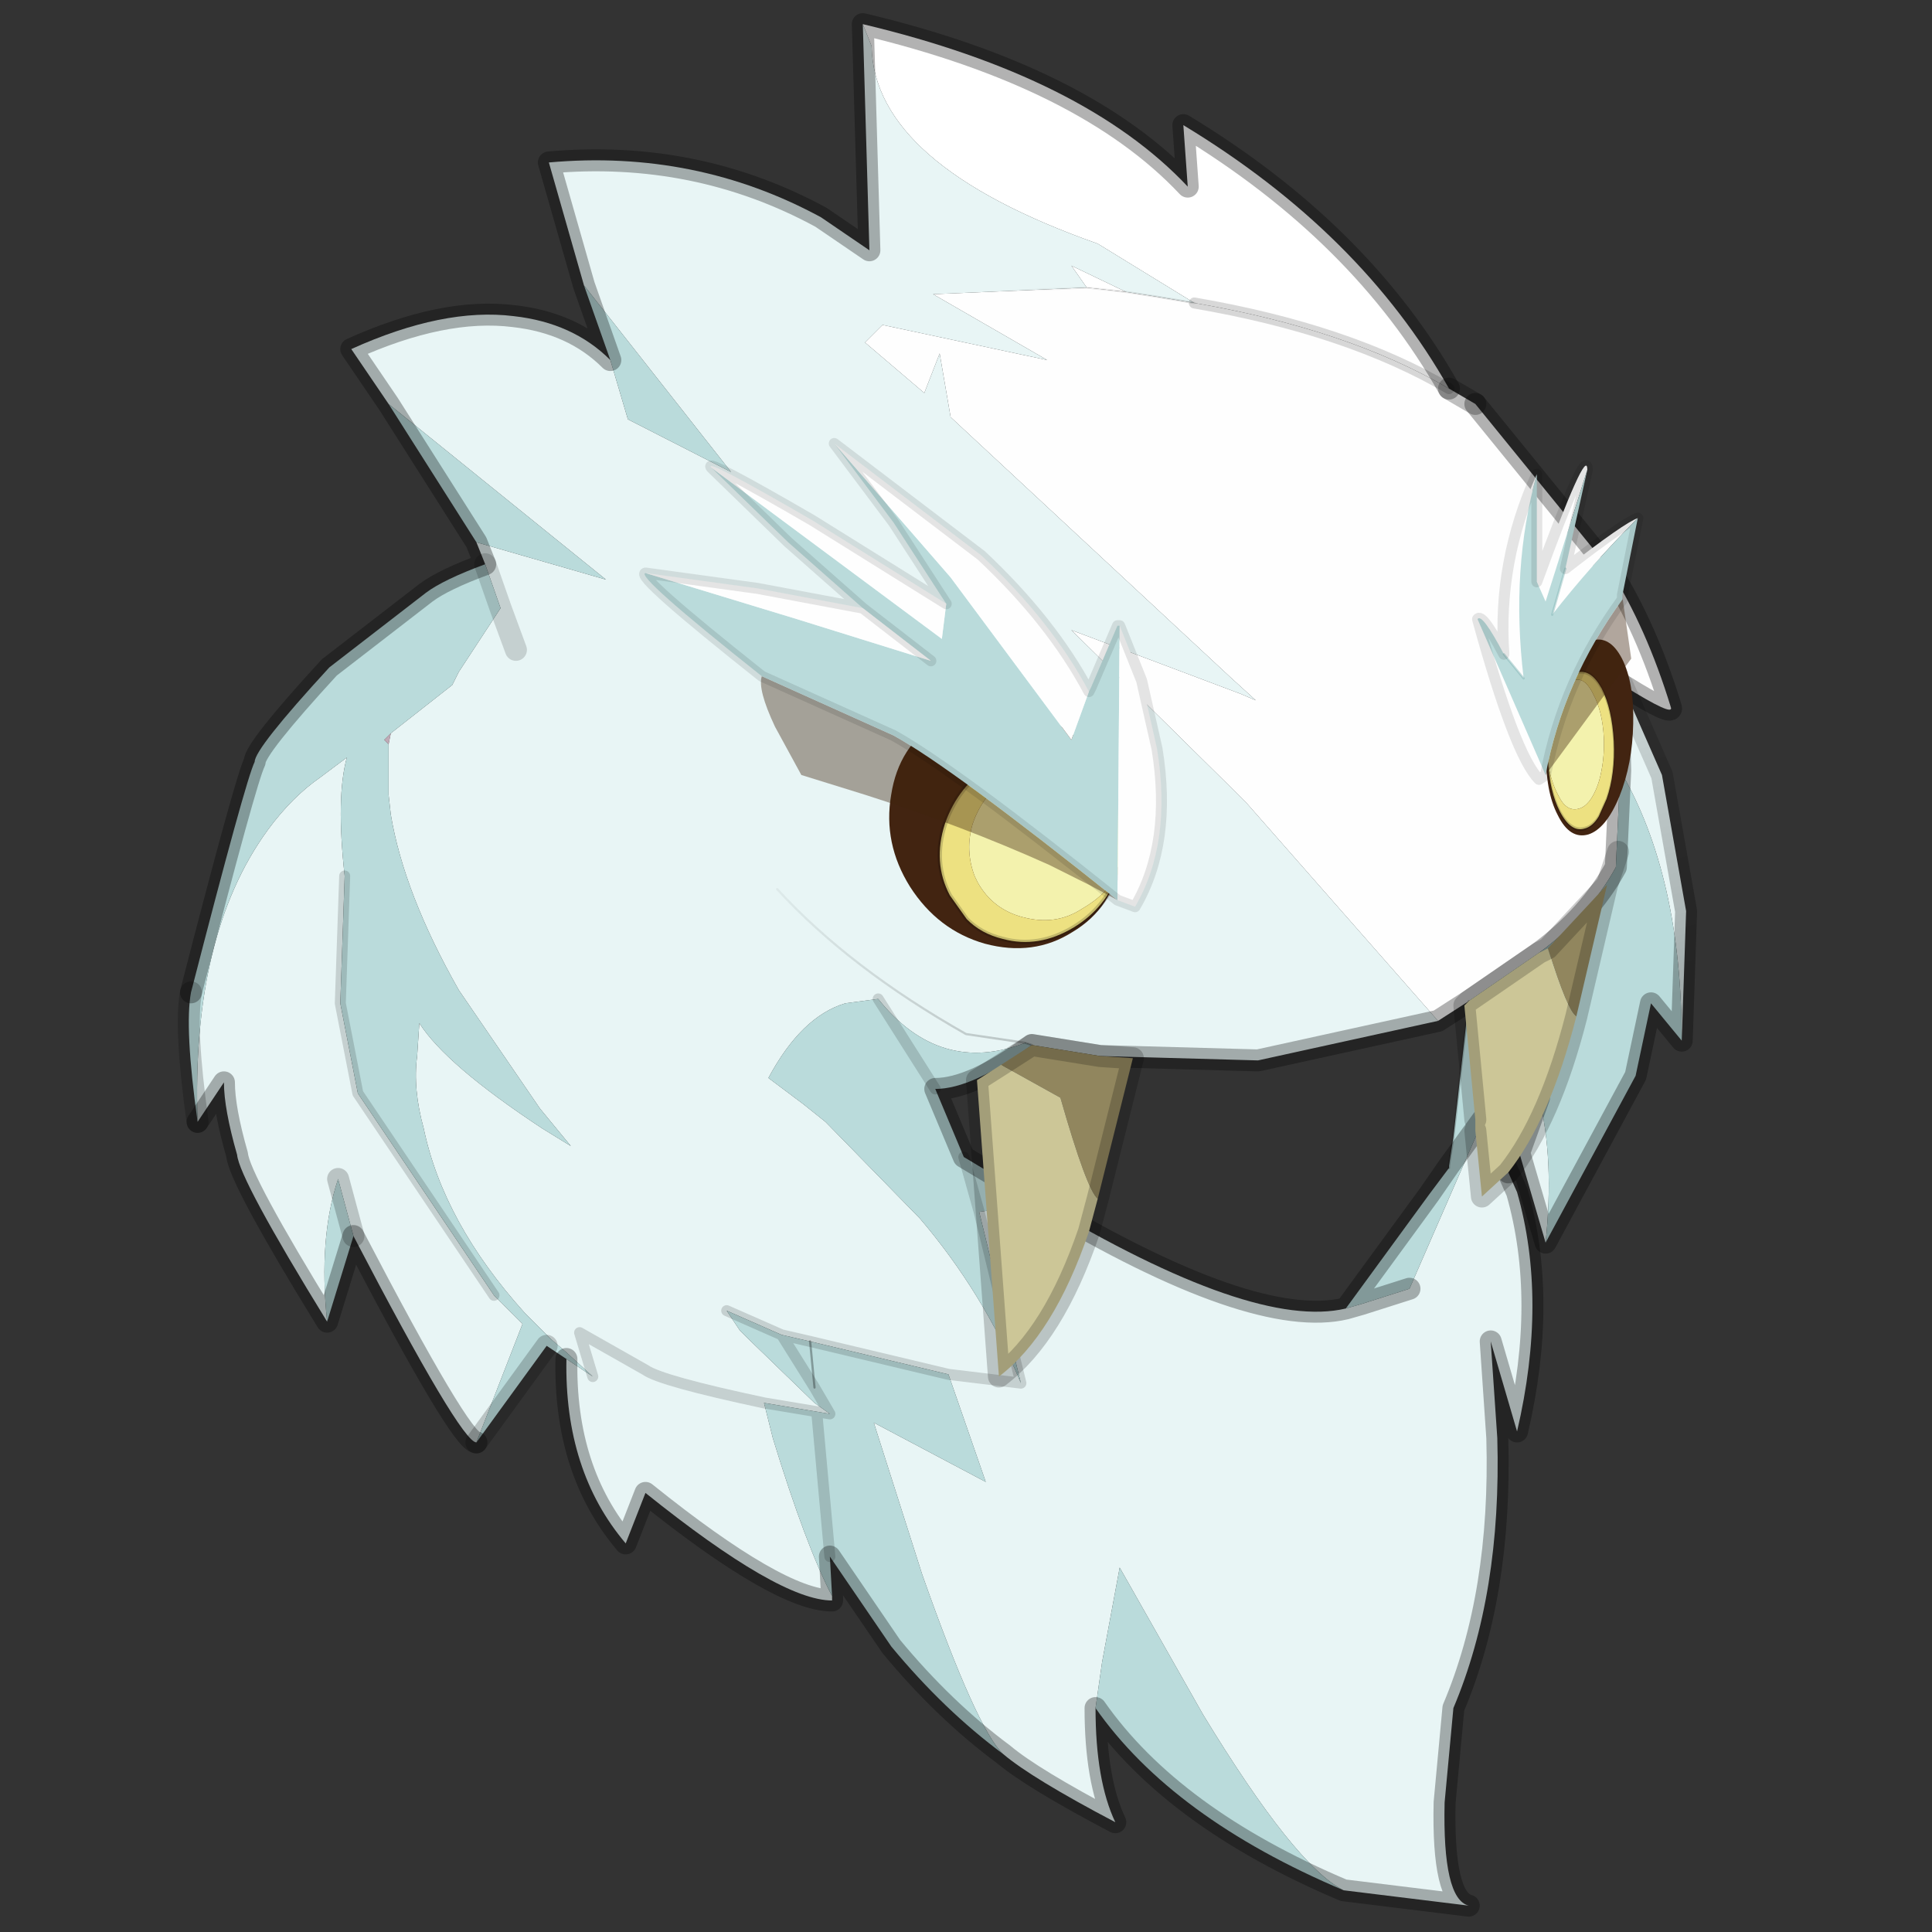<?xml version="1.0" encoding="UTF-8" standalone="no"?>
<svg xmlns:xlink="http://www.w3.org/1999/xlink" height="440.0px" width="440.0px" xmlns="http://www.w3.org/2000/svg">
  <rect width="100%" height="100%" fill="#333333" stroke="none"/>
  <g transform="matrix(10.0, 0.0, 0.0, 10.0, 0.0, 0.0)">
    <use height="44.0" transform="matrix(1.0, 0.0, 0.0, 1.0, 0.0, 0.0)" width="44.0" xlink:href="#shape0"/>
    <use height="13.5" transform="matrix(0.392, 0.127, -0.088, 0.386, 20.911, 15.404)" width="13.2" xlink:href="#sprite0"/>
    <use height="11.35" transform="matrix(0.392, 0.127, -0.088, 0.386, 21.986, 16.444)" width="10.3" xlink:href="#sprite1"/>
    <use height="10.75" transform="matrix(1.0, 0.0, 0.0, 1.0, 14.6, 10.0)" width="11.95" xlink:href="#shape3"/>
    <use height="13.5" transform="matrix(-0.15, 0.06, 0.002, 0.324, 37.181, 14.216)" width="13.2" xlink:href="#sprite0"/>
    <use height="11.35" transform="matrix(-0.15, 0.06, 0.002, 0.324, 36.764, 14.944)" width="10.3" xlink:href="#sprite1"/>
    <use height="7.35" transform="matrix(1.0, 0.0, 0.0, 1.0, 33.55, 10.5)" width="3.85" xlink:href="#shape4"/>
  </g>
  <defs>
    <g id="shape0" transform="matrix(1.0, 0.0, 0.0, 1.0, 0.0, 0.0)">
      <path d="M44.0 44.0 L0.0 44.0 0.0 0.0 44.0 0.0 44.0 44.0" fill="#43adca" fill-opacity="0.0" fill-rule="evenodd" stroke="none"/>
      <path d="M33.0 8.85 L33.6 9.2 36.65 12.95 Q37.5 14.3 38.05 16.1 38.15 16.35 36.95 15.6 L36.85 15.5 36.9 17.55 36.8 19.75 Q36.2 20.85 35.05 21.7 L33.45 22.8 32.75 23.25 28.4 18.3 27.95 17.85 24.4 14.35 28.25 15.8 28.6 15.95 28.05 15.45 21.65 9.5 21.4 8.05 21.05 8.95 19.7 7.8 20.1 7.4 23.85 8.2 21.25 6.7 24.75 6.55 25.65 6.65 26.3 6.75 27.2 6.9 Q30.7 7.5 33.0 8.85" fill="#fefefe" fill-rule="evenodd" stroke="none"/>
      <path d="M33.0 8.85 Q30.7 7.5 27.2 6.9 L25.0 5.55 Q19.9 3.75 19.85 1.05 L19.65 0.55 Q24.7 1.75 27.05 4.25 L26.95 2.85 Q31.0 5.3 33.0 8.85 M25.65 6.65 L24.75 6.55 24.4 6.05 25.65 6.65" fill="#ffffff" fill-rule="evenodd" stroke="none"/>
      <path d="M27.2 6.9 L26.3 6.75 25.65 6.65 24.4 6.05 24.75 6.55 21.25 6.7 23.85 8.2 20.1 7.4 19.7 7.8 21.05 8.95 21.4 8.05 21.65 9.5 28.05 15.45 28.6 15.95 28.25 15.8 24.4 14.35 27.95 17.85 28.4 18.3 32.75 23.25 28.65 24.15 25.05 24.05 23.5 23.8 23.35 23.75 Q21.4 24.5 20.0 22.75 L19.25 22.85 Q18.25 23.15 17.5 24.55 L18.3 25.15 18.8 25.55 20.95 27.75 Q22.4 29.45 23.25 31.5 L21.6 31.3 23.25 31.5 22.3 27.6 23.7 27.4 Q28.55 30.3 30.65 29.8 L31.0 29.7 32.1 29.35 33.8 25.45 34.35 26.7 34.55 27.15 Q35.25 29.6 34.55 32.6 L33.95 30.55 34.1 32.75 Q34.2 36.3 33.1 38.9 L32.9 41.05 Q32.85 43.25 33.45 43.4 L30.6 43.05 Q29.5 42.5 27.4 39.05 L25.5 35.7 25.1 37.85 24.95 38.9 Q24.95 40.55 25.4 41.5 23.5 40.5 22.85 39.95 22.25 39.4 21.0 35.85 L19.9 32.4 22.45 33.75 21.6 31.3 18.45 30.55 17.8 30.4 16.55 29.85 16.85 30.3 17.0 30.45 18.55 31.95 18.9 32.2 18.6 32.15 17.4 31.95 Q15.05 31.45 14.7 31.2 L13.2 30.35 13.5 31.35 13.2 30.35 14.7 31.2 Q15.05 31.45 17.4 31.95 L17.6 32.75 Q18.35 35.2 18.95 36.35 L18.95 36.45 Q17.75 36.45 14.7 34.0 L14.25 35.15 Q12.85 33.5 12.9 30.95 L13.5 31.35 12.9 30.8 12.55 30.5 11.95 29.9 Q10.1 27.85 9.65 25.7 9.4 24.8 9.5 24.05 L9.55 23.3 Q10.15 24.25 12.35 25.7 L13.0 26.1 12.3 25.25 10.45 22.55 Q9.2 20.35 8.9 18.55 L8.85 18.1 8.85 16.95 8.9 16.7 10.3 15.6 10.45 15.3 11.4 13.85 11.05 12.85 10.85 12.35 13.8 13.2 8.85 9.2 8.0 7.95 Q10.1 7.0 11.7 7.2 13.05 7.35 13.9 8.2 L14.3 9.55 16.65 10.75 13.3 6.5 12.5 3.7 Q15.85 3.4 18.7 4.95 L19.8 5.7 19.65 0.55 19.85 1.05 Q19.9 3.75 25.0 5.55 L27.2 6.9 M36.9 17.55 L36.85 15.5 36.95 15.6 37.85 17.65 38.4 20.75 38.3 23.7 Q38.3 19.95 36.9 17.55 M17.7 20.25 Q19.35 22.05 22.0 23.55 L23.35 23.75 22.0 23.55 Q19.35 22.05 17.7 20.25 M35.2 28.3 L34.6 26.25 35.05 25.0 Q35.4 26.4 35.2 28.3 M10.85 32.85 Q10.5 32.85 8.05 28.15 L7.7 26.85 Q7.25 28.2 7.45 30.1 5.45 26.85 5.4 26.3 5.1 25.25 5.1 24.65 L4.5 25.55 Q4.35 21.3 6.1 18.9 6.65 18.15 7.3 17.7 L7.9 17.25 Q7.65 18.15 7.85 19.95 L7.75 22.85 8.15 24.9 11.25 29.5 11.9 30.15 10.85 32.85 M11.4 13.85 L11.75 14.8 11.4 13.85" fill="#e8f5f5" fill-rule="evenodd" stroke="none"/>
      <path d="M33.45 22.8 L35.05 21.7 Q36.2 20.85 36.8 19.75 L36.9 17.55 Q38.3 19.95 38.3 23.7 L37.6 22.85 37.25 24.5 35.2 28.3 Q35.4 26.4 35.05 25.0 L34.6 26.25 34.35 26.7 33.8 25.45 33.0 26.55 33.8 25.45 32.1 29.35 31.0 29.7 30.65 29.8 32.55 27.2 33.0 26.6 33.0 26.55 33.1 25.9 33.45 22.8 M23.5 23.8 Q22.15 24.8 21.3 24.8 L21.95 26.35 23.7 27.4 22.3 27.6 21.95 26.35 22.3 27.6 23.25 31.5 Q22.4 29.45 20.95 27.75 L18.8 25.55 18.3 25.15 17.5 24.55 Q18.25 23.15 19.25 22.85 L20.0 22.75 Q21.4 24.5 23.35 23.75 L23.5 23.8 M21.3 24.8 L20.0 22.75 21.3 24.8 M30.6 43.05 Q26.7 41.4 24.95 38.9 L25.1 37.85 25.5 35.7 27.4 39.05 Q29.5 42.5 30.6 43.05 M22.85 39.95 Q21.5 38.95 20.3 37.5 L18.9 35.45 18.95 36.35 Q18.35 35.2 17.6 32.75 L17.4 31.95 18.6 32.15 18.9 32.2 18.55 31.95 17.0 30.45 16.85 30.3 16.55 29.85 17.8 30.4 18.45 30.55 21.6 31.3 22.45 33.75 19.9 32.4 21.0 35.85 Q22.25 39.4 22.85 39.95 M12.9 30.95 L12.45 30.65 10.85 32.85 11.9 30.15 11.25 29.5 8.15 24.9 7.75 22.85 7.85 19.95 Q7.65 18.15 7.9 17.25 L7.3 17.7 Q6.65 18.15 6.1 18.9 4.35 21.3 4.5 25.55 4.2 23.4 4.35 22.6 5.6 17.75 5.8 17.35 5.8 17.05 7.5 15.2 L9.7 13.5 Q10.1 13.2 11.05 12.85 L11.4 13.85 10.45 15.3 10.3 15.6 8.9 16.7 8.75 16.85 8.85 16.95 8.85 18.1 8.9 18.55 Q9.2 20.35 10.45 22.55 L12.3 25.25 13.0 26.1 12.35 25.7 Q10.15 24.25 9.55 23.3 L9.5 24.05 Q9.4 24.8 9.65 25.7 10.1 27.85 11.95 29.9 L12.55 30.5 12.9 30.8 13.5 31.35 12.9 30.95 M8.05 28.15 L7.45 30.1 Q7.25 28.2 7.7 26.85 L8.05 28.15 M10.85 12.35 L8.85 9.2 13.8 13.2 10.85 12.35 M13.9 8.2 L13.3 6.5 16.65 10.75 14.3 9.55 13.9 8.2 M7.85 19.95 L7.9 19.5 8.2 18.1 7.9 19.5 7.85 19.95 M17.8 30.4 L18.55 31.6 18.9 32.2 18.55 31.6 17.8 30.4 M18.6 32.15 L18.9 35.45 18.6 32.15 M18.45 30.55 L18.55 31.6 18.45 30.55" fill="#badbdb" fill-rule="evenodd" stroke="none"/>
      <path d="M8.85 16.95 L8.75 16.85 8.9 16.7 8.85 16.95" fill="#bfaab6" fill-rule="evenodd" stroke="none"/>
      <path d="M32.75 23.25 L33.45 22.8 35.05 21.7 Q36.2 20.85 36.8 19.75 L36.9 17.55 36.85 15.5 36.95 15.6 Q38.15 16.35 38.05 16.1 37.5 14.3 36.65 12.95 L33.6 9.2 M33.0 8.85 Q31.0 5.3 26.95 2.85 L27.05 4.25 Q24.7 1.75 19.65 0.55 M32.75 23.25 L28.65 24.15 25.05 24.05 23.5 23.8 Q22.15 24.8 21.3 24.8 L21.95 26.35 23.7 27.4 Q28.55 30.3 30.65 29.8 L32.55 27.2 33.0 26.55 33.8 25.45 34.35 26.7 34.55 27.15 Q35.25 29.6 34.55 32.6 L33.95 30.55 34.1 32.75 Q34.2 36.3 33.1 38.9 L32.9 41.05 Q32.85 43.25 33.45 43.4 L30.6 43.05 Q26.7 41.4 24.95 38.9 24.95 40.55 25.4 41.5 23.5 40.5 22.85 39.95 21.5 38.95 20.3 37.5 L18.9 35.45 18.95 36.35 18.95 36.45 Q17.75 36.45 14.7 34.0 L14.25 35.15 Q12.85 33.5 12.9 30.95 M10.85 32.85 Q10.5 32.85 8.05 28.15 L7.45 30.1 Q5.45 26.85 5.4 26.3 5.1 25.25 5.1 24.65 L4.5 25.55 M4.35 22.6 Q5.6 17.75 5.8 17.35 5.8 17.05 7.5 15.2 L9.7 13.5 Q10.1 13.2 11.05 12.85 L10.85 12.35 8.85 9.2 8.0 7.95 Q10.1 7.0 11.7 7.2 13.05 7.35 13.9 8.2 L13.3 6.5 12.5 3.7 Q15.85 3.4 18.7 4.95 L19.8 5.7 19.65 0.55 M32.1 29.35 L31.0 29.7 30.65 29.8" fill="none" stroke="#000000" stroke-linecap="round" stroke-linejoin="round" stroke-opacity="0.302" stroke-width="0.5"/>
      <path d="M33.0 8.85 Q30.7 7.5 27.2 6.9 M20.0 22.75 L21.3 24.8 M13.5 31.35 L13.2 30.35 14.7 31.2 Q15.05 31.45 17.4 31.95 L18.6 32.15 18.9 32.2 18.55 31.6 17.8 30.4 18.45 30.55 21.6 31.3 23.25 31.5 M16.55 29.85 L17.8 30.4 M7.85 19.95 L7.75 22.85 8.15 24.9 11.25 29.5 M18.9 35.45 L18.6 32.15 M22.3 27.6 L21.95 26.35 M22.3 27.6 L23.25 31.5" fill="none" stroke="#000000" stroke-linecap="round" stroke-linejoin="round" stroke-opacity="0.153" stroke-width="0.25"/>
      <path d="M11.4 13.85 L11.05 12.85 M11.75 14.8 L11.4 13.85" fill="none" stroke="#000000" stroke-linecap="round" stroke-linejoin="round" stroke-opacity="0.153" stroke-width="0.5"/>
      <path d="M12.45 30.65 L10.85 32.85 M4.5 25.55 Q4.2 23.4 4.35 22.6 M7.7 26.85 L8.05 28.15" fill="none" stroke="#000000" stroke-linecap="round" stroke-linejoin="round" stroke-opacity="0.2" stroke-width="0.5"/>
      <path d="M18.55 31.6 L18.45 30.55" fill="none" stroke="#000000" stroke-linecap="round" stroke-linejoin="round" stroke-opacity="0.302" stroke-width="0.05"/>
      <path d="M33.0 26.55 L33.1 25.9 33.45 22.8 M33.0 26.6 L33.0 26.55" fill="none" stroke="#000000" stroke-linecap="round" stroke-linejoin="round" stroke-opacity="0.2" stroke-width="0.05"/>
      <path d="M33.6 9.2 L33.0 8.85" fill="none" stroke="url(#gradient0)" stroke-linecap="round" stroke-linejoin="round" stroke-width="0.5"/>
      <path d="M27.2 6.9 L26.3 6.75 25.65 6.65 24.75 6.55 21.25 6.7 M23.5 23.8 L23.35 23.75 22.0 23.55 Q19.35 22.05 17.7 20.25" fill="none" stroke="url(#gradient1)" stroke-linecap="round" stroke-linejoin="round" stroke-width="0.05"/>
      <path d="M36.95 15.6 L37.85 17.65 38.4 20.75 38.3 23.7 37.6 22.85 37.25 24.5 35.2 28.3 34.6 26.25 34.35 26.7 M35.05 25.0 L34.6 26.25" fill="none" stroke="url(#gradient2)" stroke-linecap="round" stroke-linejoin="round" stroke-width="0.5"/>
      <path d="M8.2 18.1 L7.9 19.5 7.85 19.95" fill="none" stroke="url(#gradient3)" stroke-linecap="round" stroke-linejoin="round" stroke-width="0.05"/>
      <path d="M22.8 24.25 L23.5 23.8 25.05 24.05 25.8 24.1 25.0 27.3 Q24.75 27.1 24.15 25.0 L22.8 24.25" fill="#91865e" fill-rule="evenodd" stroke="none"/>
      <path d="M22.8 24.25 L24.15 25.0 Q24.75 27.1 25.0 27.3 L24.8 28.05 Q24.0 30.4 22.75 31.35 L22.25 24.6 22.8 24.25" fill="#ccc697" fill-rule="evenodd" stroke="none"/>
      <path d="M25.0 27.3 L25.8 24.1 25.05 24.05 23.5 23.8 22.8 24.25 M25.0 27.3 L24.8 28.05 Q24.0 30.4 22.75 31.35 L22.25 24.6 22.8 24.25" fill="none" stroke="#000000" stroke-linecap="round" stroke-linejoin="round" stroke-opacity="0.2" stroke-width="0.5"/>
      <path d="M35.25 21.6 L36.6 20.15 35.9 23.15 Q35.7 23.05 35.25 21.6" fill="#91865e" fill-rule="evenodd" stroke="none"/>
      <path d="M35.25 21.6 Q35.7 23.05 35.9 23.15 35.3 25.5 34.35 26.7 L33.75 27.25 33.6 25.75 33.6 25.5 33.35 22.9 33.45 22.8 35.05 21.7 35.25 21.6" fill="#ccc697" fill-rule="evenodd" stroke="none"/>
      <path d="M35.9 23.15 L36.6 20.15 35.25 21.6 M35.9 23.15 Q35.3 25.5 34.35 26.7 L33.75 27.25 33.6 25.75 M33.6 25.5 L33.35 22.9 33.45 22.8 35.05 21.7 35.25 21.6 M36.6 20.15 L36.85 19.4" fill="none" stroke="#000000" stroke-linecap="round" stroke-linejoin="round" stroke-opacity="0.2" stroke-width="0.5"/>
    </g>
    <linearGradient gradientTransform="matrix(-0.007, -0.004, 0.006, -0.012, 33.15, -0.35)" gradientUnits="userSpaceOnUse" id="gradient0" spreadMethod="pad" x1="-819.2" x2="819.2">
      <stop offset="0.0" stop-color="#000000" stop-opacity="0.302"/>
      <stop offset="1.0" stop-color="#000000" stop-opacity="0.0"/>
    </linearGradient>
    <linearGradient gradientTransform="matrix(-0.007, -0.004, 0.006, -0.012, 33.15, -0.35)" gradientUnits="userSpaceOnUse" id="gradient1" spreadMethod="pad" x1="-819.2" x2="819.2">
      <stop offset="0.0" stop-color="#000000" stop-opacity="0.302"/>
      <stop offset="1.0" stop-color="#000000" stop-opacity="0.0"/>
    </linearGradient>
    <linearGradient gradientTransform="matrix(-0.002, -0.007, 0.012, -0.003, 32.5, 17.95)" gradientUnits="userSpaceOnUse" id="gradient2" spreadMethod="pad" x1="-819.2" x2="819.2">
      <stop offset="0.0" stop-color="#000000" stop-opacity="0.302"/>
      <stop offset="1.0" stop-color="#000000" stop-opacity="0.0"/>
    </linearGradient>
    <linearGradient gradientTransform="matrix(-0.004, -0.007, 0.009, -0.006, 23.45, 17.7)" gradientUnits="userSpaceOnUse" id="gradient3" spreadMethod="pad" x1="-819.2" x2="819.2">
      <stop offset="0.0" stop-color="#000000" stop-opacity="0.302"/>
      <stop offset="1.0" stop-color="#000000" stop-opacity="0.0"/>
    </linearGradient>
    <g id="sprite0" transform="matrix(1.0, 0.0, 0.0, 1.0, 6.6, 6.75)">
      <use height="13.5" transform="matrix(1.0, 0.0, 0.0, 1.0, -6.6, -6.75)" width="13.2" xlink:href="#shape1"/>
    </g>
    <g id="shape1" transform="matrix(1.0, 0.0, 0.0, 1.0, 6.6, 6.75)">
      <path d="M4.45 -5.0 Q6.5 -3.2 6.6 -0.3 6.8 2.5 4.9 4.55 3.1 6.6 0.3 6.75 -2.4 6.85 -4.45 4.95 -6.45 3.05 -6.6 0.25 -6.8 -2.6 -4.95 -4.65 -3.1 -6.65 -0.35 -6.75 2.45 -6.9 4.45 -5.0" fill="#422411" fill-rule="evenodd" stroke="none"/>
    </g>
    <g id="sprite1" transform="matrix(1.0, 0.0, 0.0, 1.0, 5.15, 5.7)">
      <use height="11.35" transform="matrix(1.0, 0.0, 0.0, 1.0, -5.15, -5.7)" width="10.3" xlink:href="#shape2"/>
    </g>
    <g id="shape2" transform="matrix(1.0, 0.0, 0.0, 1.0, 5.15, 5.7)">
      <path d="M5.0 -0.2 Q4.65 1.25 3.45 2.5 2.25 3.9 0.35 4.0 -1.35 4.1 -2.5 2.9 L-2.75 2.6 Q-3.6 1.35 -3.5 -0.25 -3.3 -2.2 -1.95 -3.6 -0.85 -4.9 0.55 -5.1 L1.05 -5.25 Q2.6 -5.3 3.65 -4.55 L3.9 -4.25 Q5.1 -2.7 5.05 -0.55 L5.05 -0.5 5.0 -0.4 5.0 -0.2" fill="#f3f2ad" fill-rule="evenodd" stroke="none"/>
      <path d="M3.65 -4.55 Q2.6 -5.3 1.05 -5.25 L0.55 -5.1 Q-0.85 -4.9 -1.95 -3.6 -3.3 -2.2 -3.5 -0.25 -3.6 1.35 -2.75 2.6 L-2.5 2.9 Q-1.35 4.1 0.35 4.0 2.25 3.9 3.45 2.5 4.65 1.25 5.0 -0.2 4.75 2.0 3.25 3.65 1.6 5.45 -0.45 5.55 -1.7 5.65 -2.65 5.1 L-3.85 4.1 Q-5.2 2.6 -5.0 0.25 -4.75 -2.1 -3.2 -3.8 -1.6 -5.45 0.45 -5.6 L2.0 -5.4 Q2.9 -5.25 3.65 -4.55" fill="#ede181" fill-rule="evenodd" stroke="none"/>
      <path d="M3.65 -4.55 Q2.9 -5.25 2.0 -5.4 L0.45 -5.6 Q-1.6 -5.45 -3.2 -3.8 -4.75 -2.1 -5.0 0.25 -5.2 2.6 -3.85 4.1 L-2.65 5.1 Q-1.7 5.65 -0.45 5.55 1.6 5.45 3.25 3.65 4.75 2.0 5.0 -0.2 L5.0 -0.4 5.05 -0.5 5.05 -0.55 Q5.1 -2.7 3.9 -4.25 L3.65 -4.55 Z" fill="none" stroke="#000000" stroke-linecap="butt" stroke-linejoin="miter" stroke-miterlimit="3.0" stroke-opacity="0.18" stroke-width="0.25"/>
    </g>
    <g id="shape3" transform="matrix(1.0, 0.0, 0.0, 1.0, -14.6, -10.0)">
      <path d="M25.45 20.5 L24.8 20.15 23.9 19.7 Q21.9 18.8 19.7 18.1 L18.25 17.65 17.65 16.55 Q17.25 15.7 17.35 15.4 L20.35 16.75 Q21.7 17.5 25.45 20.5" fill="#40240e" fill-opacity="0.4" fill-rule="evenodd" stroke="none"/>
      <path d="M24.8 15.75 L24.85 15.65 25.45 14.25 25.5 14.25 25.45 20.5 Q21.7 17.5 20.35 16.75 L17.35 15.4 Q14.45 13.1 14.7 13.05 L18.15 14.1 21.2 15.05 19.65 13.85 17.95 12.35 16.2 10.65 21.45 14.55 21.55 13.75 20.35 11.9 19.0 10.1 21.65 13.15 24.4 16.85 24.8 15.75" fill="#badbdb" fill-rule="evenodd" stroke="none"/>
      <path d="M25.5 14.25 L26.0 15.5 26.35 17.05 Q26.7 19.2 25.85 20.65 L25.45 20.5 25.5 14.25 M14.7 13.05 L17.25 13.4 19.65 13.85 21.2 15.05 18.15 14.1 14.7 13.05 M16.2 10.65 Q16.0 10.4 18.5 11.85 L21.55 13.75 21.45 14.55 16.2 10.65 M19.0 10.1 L22.35 12.65 Q23.95 14.15 24.8 15.75 L24.4 16.85 21.65 13.15 19.0 10.1" fill="#fefefe" fill-rule="evenodd" stroke="none"/>
      <path d="M24.8 15.75 L24.85 15.65 25.45 14.25 25.5 14.25 26.0 15.5 26.35 17.05 Q26.7 19.2 25.85 20.65 L25.45 20.5 M17.35 15.4 Q14.45 13.1 14.7 13.05 L17.25 13.4 19.65 13.85 17.95 12.35 16.2 10.65 Q16.0 10.4 18.5 11.85 L21.55 13.75 20.35 11.9 19.0 10.1 22.35 12.65 Q23.95 14.15 24.8 15.75 M17.35 15.4 L20.35 16.75 Q21.7 17.5 25.45 20.5 M19.65 13.85 L21.2 15.05" fill="none" stroke="#000000" stroke-linecap="round" stroke-linejoin="round" stroke-opacity="0.102" stroke-width="0.25"/>
    </g>
    <g id="shape4" transform="matrix(1.0, 0.0, 0.0, 1.0, -33.55, -10.5)">
      <path d="M36.95 13.6 L37.15 15.0 35.2 17.65 Q35.6 15.5 36.95 13.65 L36.95 13.6" fill="#40240e" fill-opacity="0.4" fill-rule="evenodd" stroke="none"/>
      <path d="M33.65 14.1 L35.2 17.65 35.05 17.75 Q34.5 17.2 33.65 14.1 M37.3 11.8 Q36.25 12.85 35.35 14.0 L35.65 12.95 Q37.0 11.9 37.3 11.8 M36.15 10.7 L35.2 13.7 35.0 13.25 Q36.15 10.1 36.15 10.7 M35.0 10.8 Q34.4 12.95 34.7 15.45 L34.25 14.9 Q34.1 12.8 35.0 10.8" fill="#fefefe" fill-rule="evenodd" stroke="none"/>
      <path d="M36.95 13.6 L36.95 13.65 Q35.6 15.5 35.2 17.65 L33.65 14.1 Q33.75 13.95 34.25 14.9 L34.7 15.45 Q34.4 12.95 35.0 10.8 L35.0 13.25 35.2 13.7 36.15 10.7 35.65 12.95 35.35 14.0 Q36.25 12.85 37.3 11.8 L36.95 13.55 36.95 13.6" fill="#badbdb" fill-rule="evenodd" stroke="none"/>
      <path d="M35.35 14.0 L35.65 12.95 M34.7 15.45 L34.25 14.9" fill="none" stroke="#77adad" stroke-linecap="round" stroke-linejoin="round" stroke-opacity="0.4" stroke-width="0.05"/>
      <path d="M36.95 13.6 L36.95 13.65 Q35.6 15.5 35.2 17.65 M33.65 14.1 Q34.5 17.2 35.05 17.75 L35.2 17.65 M36.95 13.6 L36.95 13.55 37.3 11.8 Q37.0 11.9 35.65 12.95 L36.15 10.7 Q36.15 10.1 35.0 13.25 L35.0 10.8 Q34.1 12.8 34.25 14.9 33.75 13.95 33.65 14.1" fill="none" stroke="#000000" stroke-linecap="round" stroke-linejoin="round" stroke-opacity="0.102" stroke-width="0.25"/>
    </g>
  </defs>
</svg>
